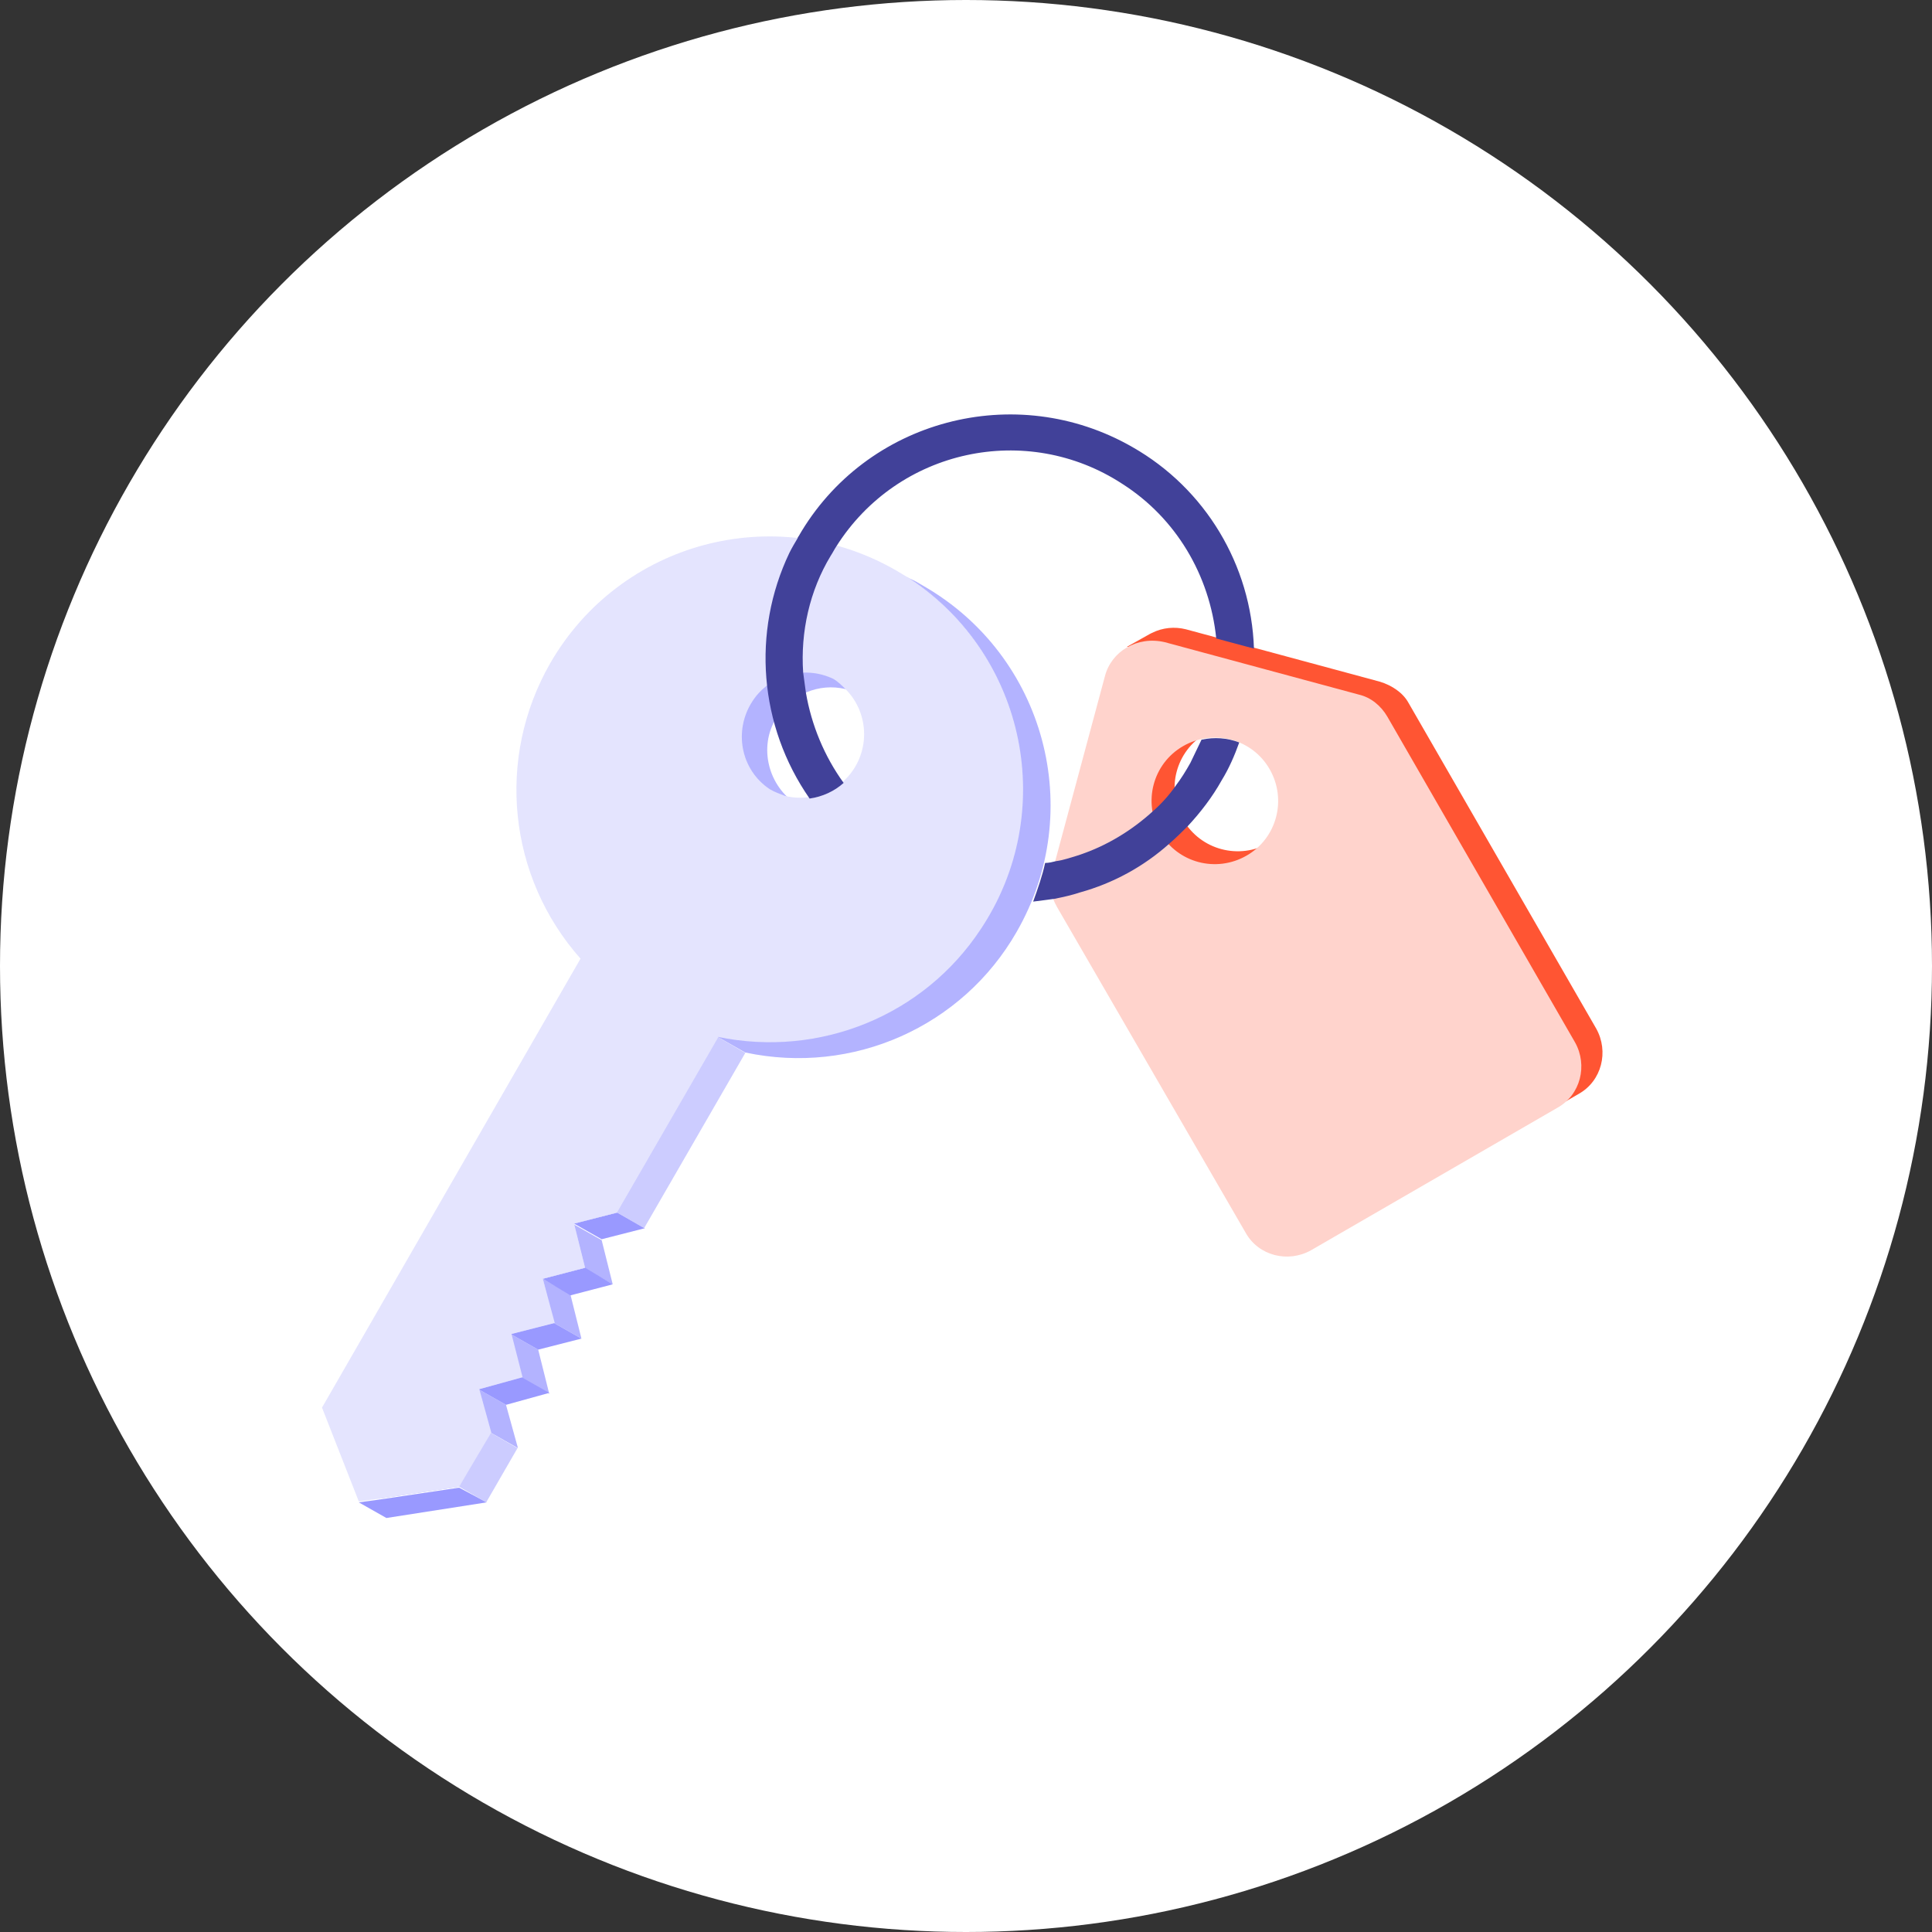 <?xml version="1.0" encoding="utf-8"?>
<!-- Generator: Adobe Illustrator 24.3.0, SVG Export Plug-In . SVG Version: 6.00 Build 0)  -->
<svg version="1.1" id="Layer_1" xmlns="http://www.w3.org/2000/svg" xmlns:xlink="http://www.w3.org/1999/xlink" x="0px" y="0px"
	 viewBox="0 0 210 210" style="enable-background:new 0 0 210 210;" xml:space="preserve">
<rect x="0" y="0" width="210" height="210" fill="#333333" stroke="none"/>
<style type="text/css">
	.st0{fill:#FFFFFF;}
	.st1{fill:#B3B3FF;}
	.st2{fill:#9999FF;}
	.st3{fill:#CCCCFF;}
	.st4{fill:#E4E4FE;}
	.st5{fill:#FF5533;}
	.st6{fill:#FFD3CC;}
	.st7{fill:#414199;}
</style>
<g id="locataire-hover-state" transform="translate(-15 0)">
	<circle id="ellipse" class="st0" cx="120" cy="105" r="105"/>
	<g id="icon" transform="translate(55 50)">
		<path id="Path_704" class="st1" d="M58.9,12.9C45.4,6.1,28.8,11.6,22,25.2c-5.1,10.1-3.4,22.3,4.1,30.7L-2,104.7l3.2,8.2l8.7-1.3
			l3.5-5.9l-1.3-4.7l4.7-1.3L15.6,95l4.7-1.2L19,89l4.6-1.2L22.4,83l4.7-1.2l11-19c14.9,3.1,29.5-6.4,32.6-21.3
			C73,30.4,68.3,19.1,58.9,12.9z M46.7,37.5c-3.2-2-4.3-6.3-2.3-9.5c1.6-2.5,4.6-3.8,7.5-3.1c0.6,0.2,1.1,0.4,1.6,0.7
			c3.4,1.7,4.8,5.8,3.2,9.2s-5.8,4.8-9.2,3.2C47.2,37.9,46.9,37.7,46.7,37.5L46.7,37.5z"/>
		<path id="Path_705" class="st1" d="M19.7,101.5l-3-1.7L15.5,95l3,1.7L19.7,101.5z"/>
		<path id="Path_706" class="st1" d="M16.3,107.4l-3-1.7L12,101l3,1.7L16.3,107.4z"/>
		<path id="Path_707" class="st1" d="M23.2,95.5l-3-1.7L19,89l3,1.7L23.2,95.5z"/>
		<path id="Path_708" class="st1" d="M26.6,89.6l-3-1.7l-1.2-4.8l3,1.7L26.6,89.6z"/>
		<path id="Path_709" class="st2" d="M12.9,113.3L2,115l-3-1.7l2.2-0.3l8.7-1.3L12.9,113.3z"/>
		<path id="Path_710" class="st2" d="M19.7,101.4l-4.7,1.3l-3-1.7l4.7-1.3L19.7,101.4z"/>
		<path id="Path_711" class="st2" d="M23.2,95.5l-4.7,1.2l-3-1.7l4.7-1.2L23.2,95.5z"/>
		<path id="Path_712" class="st2" d="M26.6,89.6l-4.6,1.2L19,89l4.6-1.2L26.6,89.6z"/>
		<path id="Path_713" class="st2" d="M30.1,83.5l-4.7,1.2l-3-1.7l4.7-1.2L30.1,83.5z"/>
		
			<rect id="Rectangle_767" x="9.7" y="107.8" transform="matrix(0.5 -0.866 0.866 0.5 -88.301 66.098)" class="st3" width="6.8" height="3.4"/>
		<path id="Path_714" class="st4" d="M58.9,12.9c-0.5-0.3-1-0.6-1.5-0.9c-13.2-7.6-30-3.1-37.6,10.1c-5.9,10.3-4.6,23.2,3.3,32.1
			L-5,103l4,10.2l2.2-0.3l8.7-1.3l3.5-5.9l-1.3-4.7l4.7-1.3L15.6,95l4.7-1.2L19,89l4.6-1.2L22.4,83l4.7-1.2l11-19
			c14.9,3.1,29.5-6.4,32.6-21.3C73,30.4,68.3,19.1,58.9,12.9z M43.7,35.8c-3.2-2.1-4-6.4-1.9-9.6c1.9-2.9,5.7-3.9,8.8-2.4
			c0.5,0.3,0.9,0.7,1.3,1.1c2.7,2.7,2.7,7.1,0,9.8c-1.7,1.7-4.3,2.4-6.6,1.8C44.8,36.3,44.2,36.1,43.7,35.8L43.7,35.8z"/>
		<path id="Path_715" class="st1" d="M70.5,51.3c7.6-13.2,3.1-30-10.1-37.6c0,0,0,0,0,0c-0.5-0.3-1-0.6-1.5-0.8
			c12.7,8.4,16.1,25.5,7.7,38.1c-6.2,9.4-17.5,14-28.6,11.7l3,1.7C52.7,66.9,64.6,61.6,70.5,51.3z"/>
		
			<rect id="Rectangle_768" x="23.1" y="71.4" transform="matrix(0.5 -0.866 0.866 0.5 -46.314 66.102)" class="st3" width="22" height="3.4"/>
		<path id="Path_716" class="st5" d="M110,24.1l-21.1-5.7c-1.2-0.3-2.5-0.2-3.7,0.4l0,0L85,18.9l0,0l-2.5,1.4l0.9,0.1
			c-0.3,0.5-0.6,1-0.7,1.6l-5.8,21.2c-0.4,1.3-0.2,2.7,0.5,3.9l20.4,35.4c1.4,2.5,4.6,3.3,7,1.9l26.8-15.5c2.5-1.4,3.3-4.6,1.9-7.1
			l-20.4-35.4C112.5,25.3,111.3,24.5,110,24.1z M98,41.6c-3.3,1.9-7.5,0.8-9.4-2.5s-0.8-7.5,2.5-9.4c3.3-1.9,7.5-0.8,9.4,2.5
			c0,0,0,0,0,0C102.4,35.5,101.3,39.7,98,41.6L98,41.6z"/>
		<path id="Path_717" class="st6" d="M80.1,23.5l-5.7,21.2c-0.4,1.3-0.2,2.7,0.5,3.9L95.4,84c1.4,2.5,4.6,3.3,7.1,1.9l26.8-15.5
			c2.5-1.4,3.3-4.6,1.9-7.1l-20.4-35.4c-0.7-1.2-1.8-2.1-3.1-2.4l-21.1-5.7C83.6,19.1,80.8,20.8,80.1,23.5z M95.5,43
			c-3.3,1.9-7.5,0.8-9.4-2.5c-1.9-3.3-0.8-7.5,2.5-9.4c3.3-1.9,7.5-0.8,9.4,2.5c0,0,0,0,0,0C99.9,36.9,98.8,41.1,95.5,43z"/>
		<path id="Path_718" class="st7" d="M83.1-1.4c-12.7-7.3-29-3-36.3,9.7c-0.1,0.1-0.1,0.2-0.1,0.2c-0.3,0.5-0.6,1-0.9,1.6
			c-4.1,8.6-3.3,18.8,2.2,26.7c1.4-0.2,2.7-0.8,3.7-1.7c-2.1-2.9-3.5-6.3-4.1-9.8c-0.1-0.7-0.2-1.5-0.3-2.2c-0.3-4.4,0.7-8.9,3-12.7
			l0,0c0.2-0.3,0.4-0.7,0.6-1C57.6-1.2,71.6-4.2,82,2.6c5.8,3.7,9.5,9.9,10.2,16.8l4.1,1.1C96,11.4,91,3.1,83.1-1.4z M90.6,30.4
			c-0.4,0.8-0.8,1.7-1.2,2.5c-0.5,0.9-1,1.7-1.6,2.5c-0.7,1-1.5,1.9-2.4,2.7c-2.4,2.2-5.2,3.9-8.3,4.9c-0.7,0.2-1.5,0.5-2.3,0.6
			c-0.4,0.1-0.8,0.2-1.2,0.2c-0.3,1.4-0.8,2.8-1.3,4.2c0.8-0.1,1.5-0.2,2.3-0.3c1-0.2,1.9-0.4,2.8-0.7c3.6-1,6.9-2.8,9.7-5.3
			c0.7-0.6,1.4-1.3,2-1.9c1.4-1.5,2.7-3.2,3.7-5c0.8-1.3,1.4-2.7,1.9-4.1C93.4,30.2,92,30.1,90.6,30.4z"/>
	</g>
</g>
</svg>
